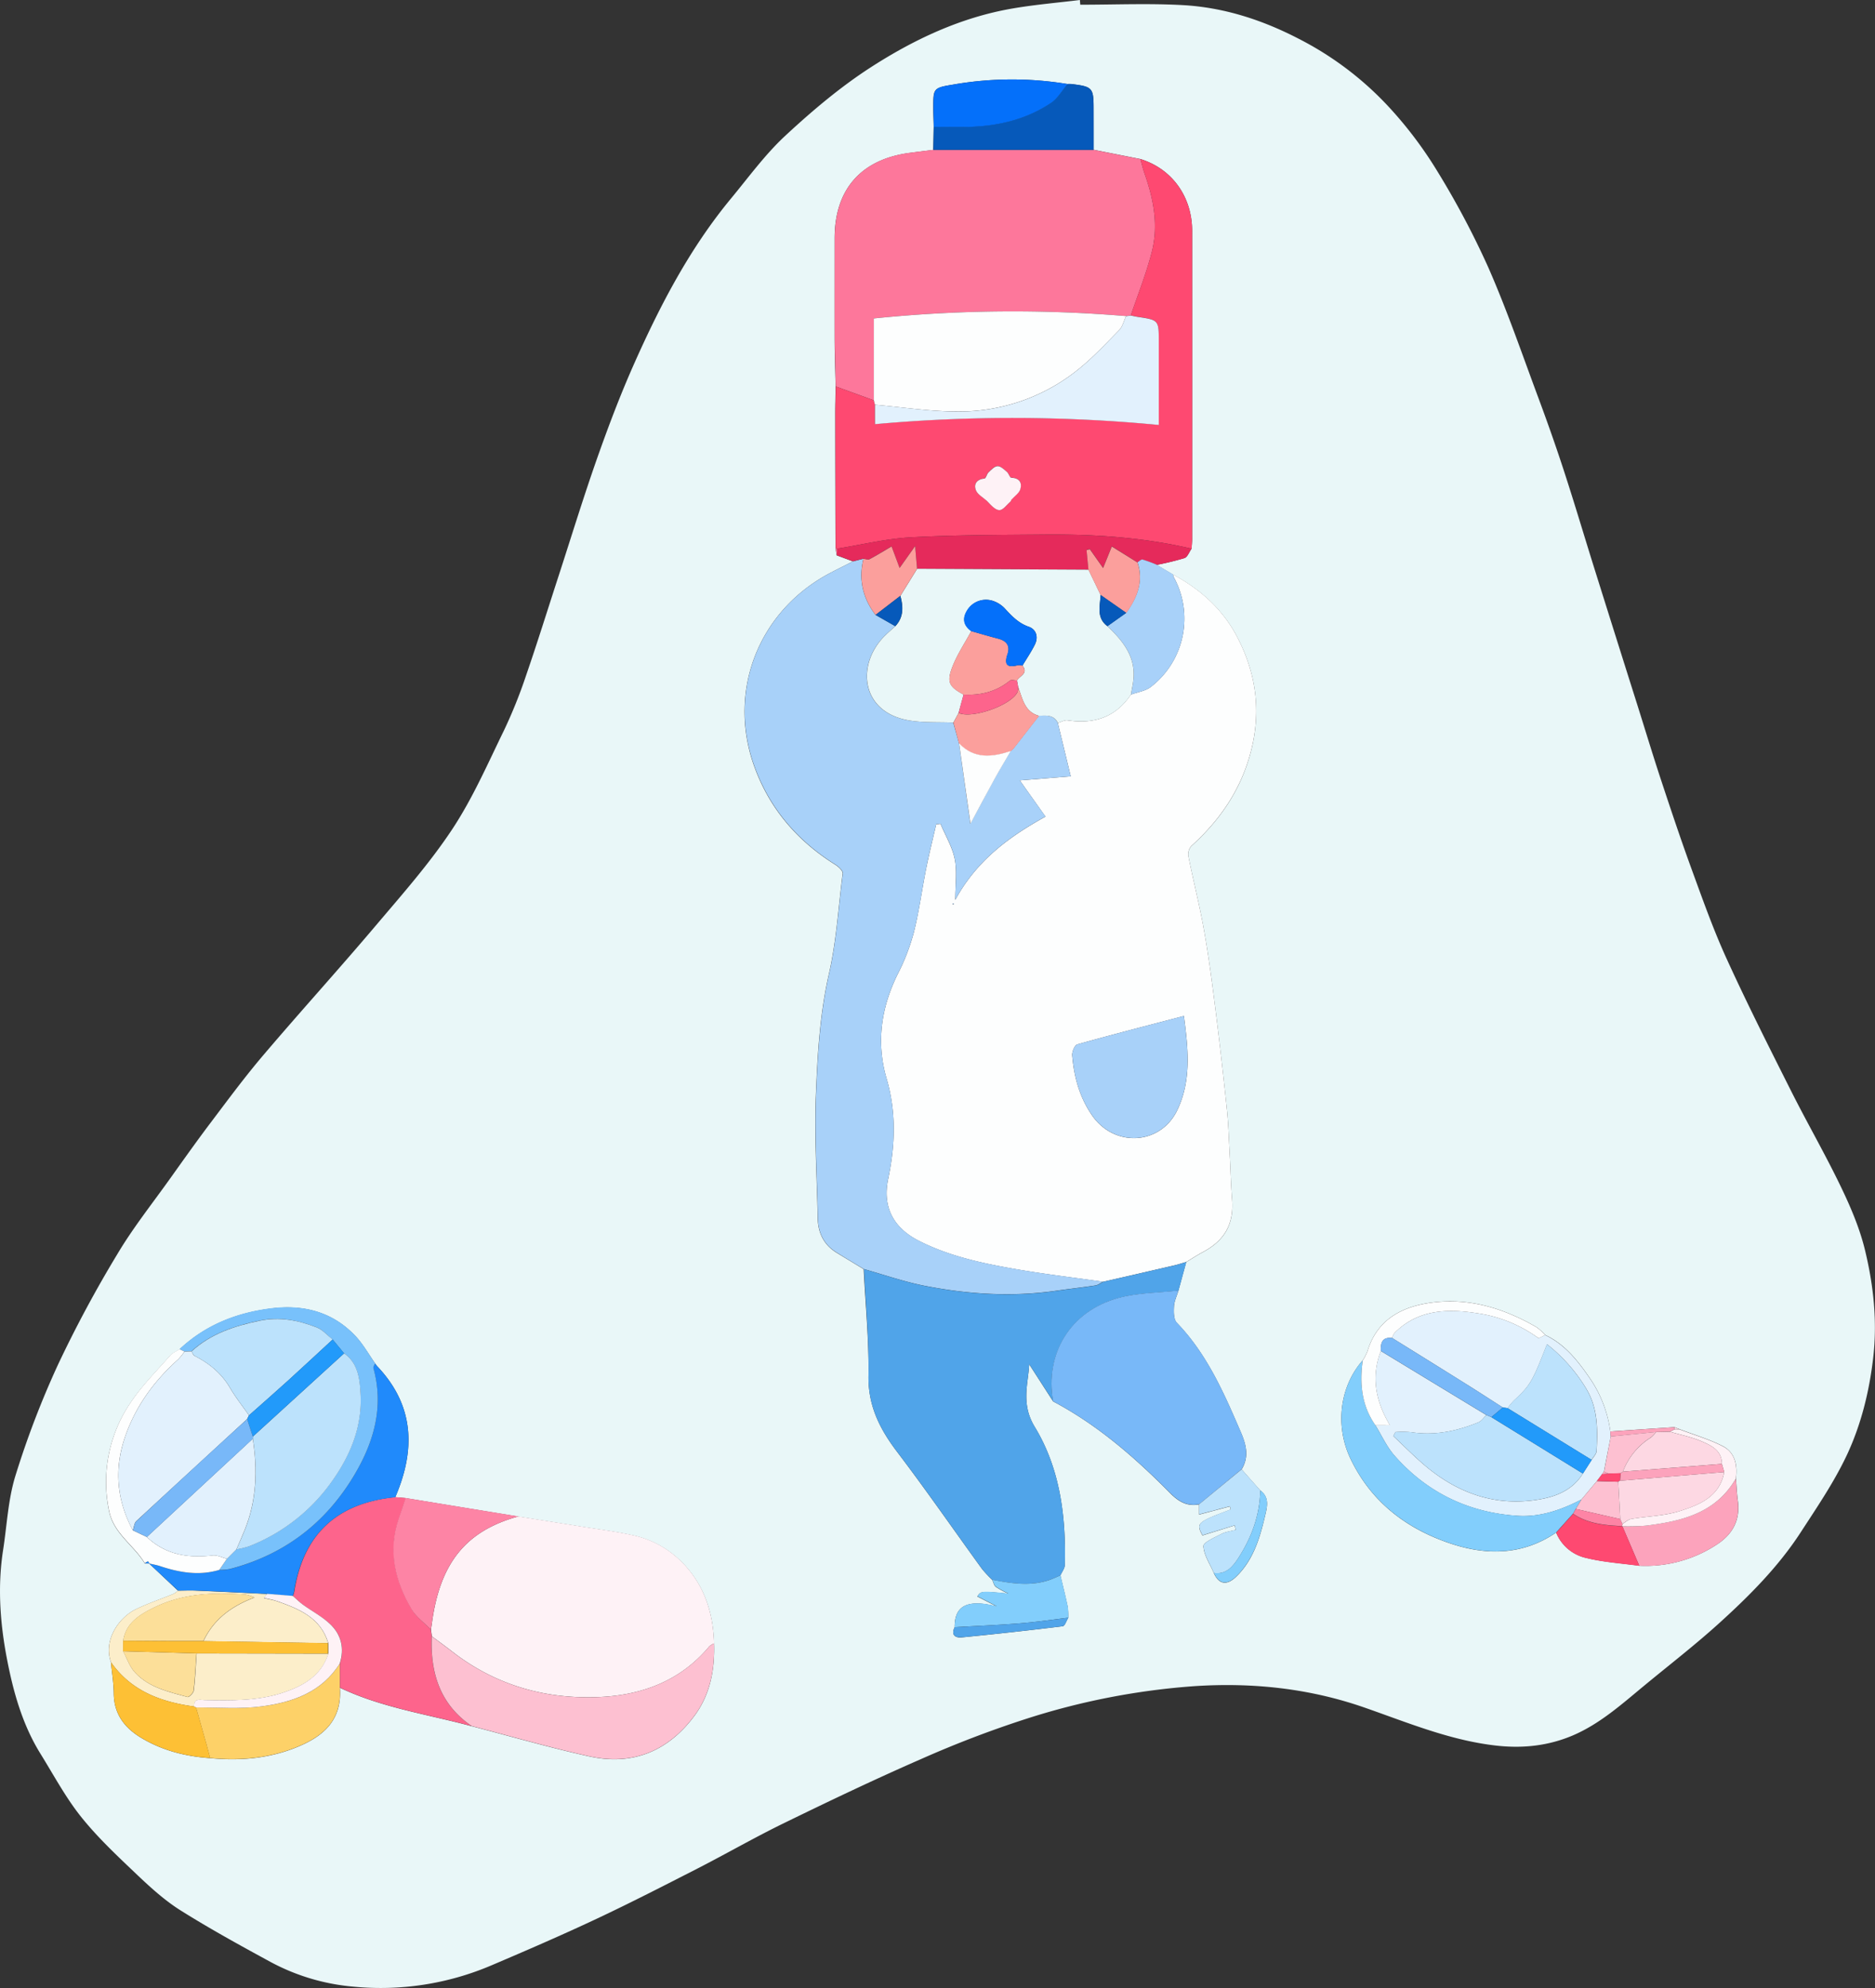 <svg xmlns="http://www.w3.org/2000/svg" viewBox="0 0 796.49 844.34"><rect x="0" y="0" width="796.49" height="844.34" fill="#333333" stroke="none"/><title>Asset 12</title><g id="Layer_2" data-name="Layer 2"><g id="Layer_1-2" data-name="Layer 1"><path d="M458.89,2c14.46,0,28.95-.62,43.36.16,17.52.95,33.94,6.25,49.6,14.39a137.07,137.07,0,0,1,38.24,29A171.28,171.28,0,0,1,610.31,72.3a359.19,359.19,0,0,1,22,41.47c7.89,18,14.3,36.7,21.17,55.16,3.87,10.4,7.57,20.88,11,31.44,4.46,13.68,8.54,27.48,12.85,41.22q9.06,28.89,18.2,57.77c3.33,10.56,6.53,21.17,10,31.68,4.2,12.69,8.42,25.38,13,37.93,4.66,12.75,9.2,25.61,14.82,37.95,8.55,18.76,17.84,37.19,27.1,55.61,7,14,14.9,27.62,21.68,41.75,4.16,8.65,8,17.72,10.2,27,3.6,15,5.2,30.21,3.34,45.82-1.69,14.17-5.1,27.86-11,40.56-5.43,11.61-12.77,22.37-19.79,33.17-9.47,14.56-21.69,26.82-34.47,38.41-10.3,9.34-21.34,17.86-32.07,26.73-9.46,7.81-18.66,16.08-30.1,21-10.38,4.44-21.19,5.64-32.55,4.38-19.68-2.2-37.69-9.77-56.09-16.18-23.38-8.14-47.53-10.69-72.08-9.09a302.82,302.82,0,0,0-71.93,14,455,455,0,0,0-44.38,17c-19.56,8.54-38.85,17.75-58,27.09-12.46,6.06-24.5,13-36.84,19.33-14.28,7.3-28.55,14.63-43.06,21.45-14.66,6.89-29.53,13.32-44.44,19.67a119.85,119.85,0,0,1-58.93,9.07A90.46,90.46,0,0,1,115,833.26c-12.88-7-25.79-14.09-38.22-21.89-6.68-4.19-12.69-9.63-18.44-15.09-8.27-7.87-16.7-15.72-23.81-24.59-6.64-8.28-11.71-17.83-17.34-26.9C9.49,732.37,5.61,718.4,2.92,704.34c-2.9-15.12-4-30.59-1.61-46,1.65-10.6,2.12-21.58,5.28-31.72a383,383,0,0,1,18.07-47.12A515.54,515.54,0,0,1,50,532.36c6.57-11,14.65-21.17,22.13-31.66,5.76-8.06,11.48-16.15,17.46-24.05,7.27-9.63,14.45-19.36,22.27-28.54C127.61,429.58,144,411.56,159.7,393c11.23-13.26,22.84-26.38,32.39-40.81,8.69-13.12,15.07-27.81,22-42a208,208,0,0,0,9.36-23.26c4.85-14.07,9.26-28.28,13.87-42.43,5.42-16.67,10.55-33.45,16.38-50,4.84-13.71,10-27.34,15.94-40.62,11-24.67,23.5-48.55,40.84-69.52C318,75.28,325,65.62,333.56,57.67c11.26-10.45,23.17-20.54,36-28.86,18.53-12,38.56-21.45,60.65-25.22,9.44-1.62,19-2.42,28.52-3.59ZM711.26,606.09l-27.2,1.83A52.1,52.1,0,0,0,675.83,586c-5.18-7.6-10.75-15-19.43-19.06a23.06,23.06,0,0,0-3.61-3.27c-13.76-8-28.56-12.61-44.47-10.52-12.62,1.66-23.35,7.09-27.44,20.72a22.74,22.74,0,0,1-2,3.85c-9.82,11.13-11.88,27.84-5.15,41.88,8.71,18.16,23.47,29.47,42.06,35.79,15.56,5.29,31,5.2,45.26-4.54a17.92,17.92,0,0,0,12.89,10.8c7.32,1.79,15,2.25,22.45,3.29a54.9,54.9,0,0,0,33-9.06c6.67-4.35,9.95-10.44,8.83-18.6-.42-3.1-.55-6.25-.81-9.37.71-5.63-.31-11-5.53-13.74-5.85-3-12.31-4.88-18.49-7.24Zm-305.73,85c-1.63,3.29.29,4.55,3,4.29q21.48-2.1,42.9-4.73c.91-.11,1.57-2.34,2.34-3.59a29.63,29.63,0,0,0-.23-4.72c-.93-4.44-2.05-8.85-3.09-13.27.65-1.49,1.84-3,1.88-4.47.51-20.6-2-40.93-12.83-58.69-6-9.89-2.6-18.7-2.32-26.54l10.17,15.79c18.91,10,34.84,23.89,49.76,39,3.57,3.61,7.18,5.69,12.25,4.75v4.33l13.08-3.47.35,1.32c-14.39,5.41-14.78,5.78-12,11l13.65-4.25.51,1.88c-2,.55-4.23.78-6.06,1.72-2.85,1.49-7.76,3.58-7.68,5.2.2,3.88,2.8,7.63,4.43,11.44,2.11,4.76,5.44,5.45,9.52,1.49,7.35-7.14,10.07-16.57,12.32-26.19.91-3.86,1.67-7.56-2.11-10.4q-4-4.47-7.93-8.95c3.18-5.27,2-10.29-.28-15.62-7.18-16.68-14.37-33.28-27.28-46.66-1.36-1.41-1.32-4.59-1.19-6.91s1.21-4.45,1.87-6.68l3.33-12.16c2.41-1.45,4.77-3,7.24-4.31,9.28-5,13.07-12,12.24-22.32-.51-6.43-.65-12.89-1-19.34-.35-6.28-.54-12.58-1.19-18.83q-2.2-21.18-4.84-42.31c-1.42-11.29-2.88-22.59-4.88-33.79-1.87-10.55-4.54-21-6.65-31.48a5.29,5.29,0,0,1,1.26-4.28c11.47-10.37,20.08-22.46,24.56-37.49,5.35-17.93,3.47-35-5.11-51.38-6.14-11.73-15.61-20.21-27.19-26.42l-7-4.15A117,117,0,0,0,503.17,237c1.3-.45,2-2.58,3-4,.08-1.32.23-2.65.24-4q0-65.46,0-130.92c0-14.63-8.62-26.46-22-30.55l-19.85-3.93q0-8.68,0-17.38c0-9-.45-9.43-9.6-10.53a14.62,14.62,0,0,0-1.48,0,144.85,144.85,0,0,0-48.45.2c-8.62,1.42-8.61,1.6-8.6,10,0,2.65.13,5.3.19,8q-.09,4.89-.19,9.78c-3.29.42-6.59.82-9.89,1.25-20.75,2.7-32,15.51-32,36.32,0,14,0,28,0,42,0,7,.28,13.95.43,20.93-.06,4-.18,7.95-.17,11.92q0,28.4.13,56.77l.5,3,6.91,2.57c-3.12,1.58-6.26,3.12-9.36,4.74-30.51,15.84-44.17,50-32.62,82.19,6.45,18,18.29,31.76,34.47,41.88,1.35.85,3.28,2.64,3.13,3.76-1.84,14.25-2.62,28.53-5.87,42.74-3.77,16.51-4.81,33.79-5.5,50.8-.71,17.58.41,35.25.78,52.88.13,6.23,2.6,11.26,8,14.59,3.83,2.34,7.68,4.64,11.51,7,.76,15.12,2.26,30.25,2.05,45.35-.18,12.74,4.82,22.56,12.2,32.27,12.36,16.27,24,33.1,36,49.65a50.22,50.22,0,0,0,4.35,4.66c.5,1,.73,2.38,1.53,3a39.63,39.63,0,0,0,5.3,2.86c-11.63-1.12-11.63-1.12-13.16,1.22l8.25,4.23C411.22,679.1,405.45,681.7,405.53,691.06ZM63.43,664l-.09,0,12.27,11.56a9.94,9.94,0,0,1-1.92,1.37c-5.3,2.17-10.77,4-15.91,6.47-7,3.37-14.05,12.85-10.65,22.54.42,4.44,1.16,8.88,1.2,13.33.1,8.76,4.66,14.58,11.73,18.82,9,5.39,18.86,7.85,29.23,8.58,11.89,1.16,23.6.29,34.86-3.9,12-4.47,21.31-11.27,20.23-26,17.79,8.48,37.25,11.27,56,16.33,16.65,4.33,33.19,9.14,50,12.84,18.35,4.05,33.45-2.24,44.6-17.22,6.7-9,8.7-19.6,8.35-30.68-.37-13.51-4.44-25.66-14.27-35.17a41.55,41.55,0,0,0-19.78-10.74c-7.4-1.67-15-2.59-22.46-3.81-8.88-1.44-17.76-2.83-26.64-4.25l-47.88-7.84-4.4-.37c8.67-20.09,8.2-38.93-7.67-55.64-.33-.36-.59-.79-.89-1.19-2.67-3.79-5-7.93-8.07-11.3-9.8-10.59-22.31-13.8-36.26-12-14.64,1.85-27.84,7.08-38.75,17.35-1.35.87-3,1.49-4,2.65-5.73,6.56-12,12.79-16.8,20a59.74,59.74,0,0,0-9.13,46c1.87,9.55,10.53,14.56,15.17,22.27Z" style="fill:#e9f7f8"/><path d="M498.33,244c11.58,6.21,21.05,14.69,27.19,26.42,8.58,16.39,10.46,33.45,5.11,51.38-4.48,15-13.09,27.12-24.56,37.49a5.29,5.29,0,0,0-1.26,4.28c2.11,10.52,4.78,20.93,6.65,31.48,2,11.2,3.46,22.5,4.88,33.79q2.65,21.12,4.84,42.31c.65,6.25.84,12.55,1.19,18.83.36,6.45.5,12.91,1,19.34.83,10.32-3,17.36-12.24,22.32-2.47,1.32-4.83,2.86-7.24,4.31-1.72.49-3.42,1.07-5.16,1.47q-15.06,3.5-30.14,6.94c-12.62-1.8-25.29-3.29-37.84-5.49-13.91-2.44-27.74-5.44-40.47-11.93-10.84-5.52-15.49-14.42-13-26.24,3-14.34,3.51-28.35-.68-42.68-4.46-15.26-2.32-30.18,4.82-44.49a88.7,88.7,0,0,0,6.78-17.62c2.25-9,3.45-18.23,5.28-27.33,1.25-6.2,2.8-12.34,4.21-18.51l1.82-.21c2.1,5,5,9.77,6.05,14.95s.23,10.85.23,17.37c9-16.61,22.78-26.8,38.32-35.37L433.2,331.43l21.63-1.74c-1.92-8-3.71-15.32-5.49-22.68,1.39-.39,2.85-1.29,4.16-1.1,11.17,1.69,20.37-1.24,26.87-10.92,2.89-1.08,6.29-1.52,8.59-3.34a36.63,36.63,0,0,0,9.54-46.71A3,3,0,0,1,498.33,244Zm4.57,187.49c-15.55,4.08-30.45,7.89-45.25,12.05-1.12.31-2.31,3.12-2.18,4.66.76,9.21,3.19,18,8.56,25.67,9.52,13.56,28.93,12.35,36-2.26C506.11,459,504.82,445.81,502.9,431.46Zm-98.15-47.83-.13.38.5.05a1,1,0,0,0-.08-.39C405,383.62,404.85,383.64,404.75,383.63Z" style="fill:#fdfefe"/><path d="M449.34,307c1.78,7.36,3.57,14.72,5.49,22.68l-21.63,1.74,10.92,15.35c-15.54,8.57-29.3,18.76-38.32,35.37,0-6.52.81-12.13-.23-17.37s-3.95-10-6.05-14.95l-1.82.21c-1.41,6.17-3,12.31-4.21,18.51-1.83,9.1-3,18.35-5.28,27.33a88.7,88.7,0,0,1-6.78,17.62c-7.14,14.31-9.28,29.23-4.82,44.49,4.19,14.33,3.7,28.34.68,42.68-2.49,11.82,2.16,20.72,13,26.24,12.73,6.49,26.56,9.49,40.47,11.93,12.55,2.2,25.22,3.69,37.84,5.48-1.09.55-2.13,1.42-3.28,1.6-5.56.85-11.16,1.46-16.73,2.26-18.73,2.68-37.36,1.51-55.8-2.11-8.74-1.71-17.23-4.7-25.84-7.11-3.83-2.32-7.68-4.62-11.51-7-5.43-3.33-7.9-8.36-8-14.59-.37-17.63-1.49-35.3-.78-52.88.69-17,1.73-34.29,5.5-50.8,3.25-14.21,4-28.49,5.87-42.74.15-1.12-1.78-2.91-3.13-3.76-16.18-10.12-28-23.89-34.47-41.88C308.85,293.13,322.51,259,353,243.16c3.1-1.62,6.24-3.16,9.36-4.74l4.41-1.14c-2.12,8.78-.3,16.71,5.13,23.86l8.4,4.79c-1.7,1.57-3.5,3.05-5.09,4.72-11.57,12.25-9.33,31.88,10.89,35.31,6.16,1,12.55.66,18.84.93.82,2.92,1.64,5.85,2.45,8.77l4.81,34.18c3.55-6.59,6.83-12.81,10.23-19,2.22-4,4.61-8,6.93-11.94l0,0,1.13-1,10.91-14C444.47,303.84,447.62,303.53,449.34,307Z" style="fill:#a8d1f9"/><path d="M464.58,63.63l19.85,3.93c.59,2.06,1.08,4.15,1.79,6.17,3.81,10.8,5.94,21.91,3.09,33.15-2.33,9.2-5.92,18.08-8.95,27.1l-2,.25a580.39,580.39,0,0,0-107.19,1V170L355,164.12c-.15-7-.39-14-.43-20.93-.06-14,0-28,0-42,0-20.81,11.26-33.62,32-36.32,3.3-.43,6.6-.83,9.89-1.24Z" style="fill:#fd779b"/><path d="M355,164.12l16.18,5.9c.17.63.33,1.26.5,1.89v8.19a651.62,651.62,0,0,1,120.55.34V145.2c0-9.32,0-9.32-8.94-10.65-1-.15-2-.38-2.94-.57,3-9,6.62-17.9,8.95-27.1,2.85-11.24.72-22.35-3.09-33.15-.71-2-1.2-4.11-1.79-6.17,13.36,4.09,22,15.92,22,30.55q.06,65.46,0,130.92c0,1.33-.16,2.66-.24,4-20.76-4.87-41.86-6.21-63.08-6-18.76.17-37.54.15-56.26,1.18-10.48.58-20.84,3.14-31.26,4.8a4.21,4.21,0,0,0-.61-.16q-.06-28.38-.13-56.77C354.83,172.07,355,168.1,355,164.12Zm74.33,48.8c.09-.25.19-.5.28-.76,1.32-1.48,3.32-2.77,3.81-4.48.81-2.78-.49-4.76-3.9-4.85-.61,0-1-1.79-1.79-2.45-1.21-1-2.67-2.5-4-2.46s-2.71,1.58-3.87,2.68c-.73.69-1,2.47-1.63,2.55-3.24.38-4.77,2.32-3.71,5,.71,1.83,3.05,3,4.66,4.51,1.7,1.75,3.51,3.91,5.34,3.93C426.13,216.66,427.74,214.26,429.34,212.92Z" style="fill:#fe4971"/><path d="M367,539c8.61,2.41,17.1,5.4,25.84,7.11,18.44,3.62,37.07,4.79,55.8,2.11,5.57-.8,11.17-1.41,16.73-2.26,1.15-.18,2.19-1,3.28-1.6q15.07-3.45,30.14-6.93c1.74-.4,3.44-1,5.16-1.47l-3.33,12.16c-8.49,1-17.26.9-25.41,3.12-20.66,5.62-31.41,23.85-27.79,43.93L437.2,579.34c-.28,7.84-3.7,16.65,2.32,26.54,10.82,17.76,13.34,38.09,12.83,58.69,0,1.51-1.23,3-1.88,4.47-1.66.69-3.27,1.5-5,2.06-8,2.64-16,1.36-24-.21a50.22,50.22,0,0,1-4.35-4.66c-12-16.55-23.61-33.38-36-49.65-7.38-9.71-12.38-19.53-12.2-32.27C369.21,569.21,367.71,554.08,367,539Z" style="fill:#50a4e9"/><path d="M220.2,644c8.88,1.42,17.76,2.81,26.64,4.25,7.49,1.22,15.06,2.14,22.46,3.81a41.55,41.55,0,0,1,19.78,10.74c9.83,9.51,13.9,21.66,14.27,35.17a7,7,0,0,0-2,1.18c-12.48,15-29.27,21-47.93,21.6-22.53.75-43.28-5.33-61.33-19.37-2.84-2.21-5.76-4.31-8.64-6.47-.13-1-.27-1.92-.4-2.88.13-.82.28-1.63.39-2.45C186.82,663.84,197.87,650.14,220.2,644Z" style="fill:#fef2f6"/><path d="M447.37,595.13c-3.62-20.08,7.13-38.31,27.79-43.93,8.15-2.22,16.92-2.15,25.41-3.12-.66,2.23-1.74,4.43-1.87,6.68s-.17,5.5,1.19,6.91c12.91,13.38,20.1,30,27.28,46.66,2.28,5.33,3.46,10.35.27,15.63l-18.06,14.88c-5.07.94-8.68-1.14-12.25-4.75C482.21,619,466.28,605.15,447.37,595.13Z" style="fill:#78b8f8"/><path d="M656.4,567c8.68,4.09,14.25,11.46,19.43,19.06a52.1,52.1,0,0,1,8.23,21.89l.18,2.13q-1.46,7.44-2.9,14.88l-.83,1.17c-.72,1-1.44,1.92-2.17,2.87l-6.55,7.83c-8.52,4.41-17.55,7.56-27.14,6.93-20.8-1.36-38.47-9.85-52.29-25.58-3.3-3.76-5.43-8.55-8.1-12.87h6.18c-6-10.06-8.15-20.48-3.87-31.56l44.83,27.21c-1.13,1.07-2.08,2.58-3.43,3.13-9.16,3.71-18.59,5.71-28.57,4.14a43,43,0,0,0-6.62-.05l-.92,1.69c4.51,4.23,8.85,8.66,13.57,12.64,14,11.78,30.05,17.42,48.38,14.3,7.37-1.25,14.32-4.06,18.58-11l3.73-5.8c.73-1.24,2-2.45,2.1-3.73.46-9.15.64-18.23-4.42-26.58a69.82,69.82,0,0,0-16.64-18.81c-6.21,16-7.17,17.52-14,23.86a32.25,32.25,0,0,0-2.75,3.28l-2-.27c-5.42-3.46-10.83-7-16.29-10.39q-15.36-9.61-30.77-19.15a7.44,7.44,0,0,1,1-2.12c10-10,22.46-10.42,35.1-8.4a58.22,58.22,0,0,1,25.85,10.44C653.79,568.48,655.34,567.39,656.4,567Z" style="fill:#e2f1fd"/><path d="M183,692.05c.13,1,.27,1.92.4,2.88-.67,15.53,3.46,28.92,17,38.12-18.79-5.06-38.25-7.85-56-16.33q0-5.12,0-10.22c2-6.43.65-12.26-4.13-16.76-3.41-3.21-7.72-5.47-11.56-8.25-1.52-1.1-2.84-2.46-4.25-3.7a14.82,14.82,0,0,0,.56-1.91q5.7-36.43,43-40.07l4.4.37c-1,2.91-1.95,5.82-2.94,8.73-4.67,13.73-1.63,26.49,5.42,38.46C176.77,686.72,180.24,689.18,183,692.05Z" style="fill:#fd648c"/><path d="M200.42,733.05c-13.53-9.2-17.66-22.59-17-38.12,2.88,2.16,5.8,4.26,8.64,6.47,18.05,14,38.8,20.12,61.33,19.37,18.66-.62,35.45-6.62,47.93-21.6a7,7,0,0,1,2-1.18c.35,11.08-1.65,21.69-8.35,30.68-11.15,15-26.25,21.27-44.6,17.22C233.61,742.19,217.07,737.38,200.42,733.05Z" style="fill:#fdc0d1"/><path d="M47.13,705.91c-3.4-9.69,3.67-19.17,10.65-22.54,5.14-2.49,10.61-4.3,15.91-6.47a9.94,9.94,0,0,0,1.92-1.37c2.6,0,5.22-.15,7.82,0,10,.43,20,.93,30.05,1.41l-1.38,1.74c2,.48,3.91.77,5.7,1.39,9.36,3.29,18.41,7,21.62,17.78l-53-.86c4.33-9.22,11.84-14.84,21.71-18.54a18.29,18.29,0,0,0-3.69-1.23c-13.32-1-26.55-.57-38.8,5.41-6,2.94-12.14,6.43-13.29,14.22l0,4.44c1.59,3,2.67,6.38,4.86,8.81,5.91,6.58,14.38,8.36,22.46,10.6.63.17,2.54-1.7,2.66-2.76.62-5.22.84-10.49,1.2-15.74l56,.1c-3.11,9.51-10.72,13.74-19.48,16.62-10.75,3.54-21.86,3.28-33,3.1-1.95,0-4.69-1-4.54,2.72C68.35,722.81,55.71,718.17,47.13,705.91Z" style="fill:#fceeca"/><path d="M584.26,605.28c2.67,4.32,4.8,9.11,8.1,12.87,13.82,15.73,31.49,24.22,52.29,25.58,9.59.63,18.62-2.52,27.13-6.92-.8,1.34-1.6,2.69-2.41,4l-1.14,2-7.18,8c-14.26,9.75-29.7,9.84-45.26,4.55-18.59-6.32-33.35-17.63-42.06-35.79-6.73-14-4.67-30.75,5.15-41.88C577.53,587.55,578.36,596.91,584.26,605.28Z" style="fill:#82cefc"/><path d="M355.58,233c10.42-1.66,20.78-4.22,31.26-4.8,18.72-1,37.5-1,56.26-1.18,21.22-.19,42.32,1.15,63.08,6-1,1.37-1.71,3.5-3,4a117,117,0,0,1-11.82,2.86,59,59,0,0,0-6-2.19c-.57-.15-1.42.75-2.15,1.17L472.3,232c-1.21,3-2.24,5.53-3.71,9.15l-5.64-8-1.39.37c.27,2.79.53,5.59.8,8.38l-72.79-.39c-.24-2.77-.48-5.53-.83-9.64l-6.59,9.29-3.41-9.14c-3.18,1.87-6.26,3.78-9.45,5.48-.61.33-1.65-.16-2.49-.27l-4.42,1.14-6.91-2.57C355.51,234.89,355.55,233.93,355.58,233Z" style="fill:#e52a5b"/><path d="M113.48,676.9c-10-.48-20-1-30-1.41-2.6-.11-5.22,0-7.82,0L63.34,664c1.53.37,3.11.63,4.61,1.12,8.26,2.74,16.6,4.2,25.21,1.62a24.54,24.54,0,0,0,4.39-.36c23.15-6.06,40.88-19.56,53-40,8.27-13.92,12.58-28.89,8.07-45.27-.16-.58.46-1.38.72-2.07.3.4.56.83.89,1.19,15.87,16.71,16.34,35.55,7.67,55.64q-37.21,3.59-43,40.07a14.82,14.82,0,0,1-.56,1.91Z" style="fill:#208afb"/><path d="M159.36,579c-.26.69-.88,1.49-.72,2.07,4.51,16.38.2,31.35-8.07,45.27-12.14,20.47-29.87,34-53,40a24.54,24.54,0,0,1-4.39.36L96.4,662l4-4a38.6,38.6,0,0,0,5.27-1.29,77.64,77.64,0,0,0,36-28.62c7.57-10.91,12.23-22.88,11.46-36.24-.35-6.19-1-12.93-7-17.13l-4.86-5.89c-2.26-1.76-4.26-4.15-6.82-5.14-7.75-3-15.75-4.58-24.2-2.82-10.64,2.22-20.71,5.5-28.92,13l-3,.1-2.08-1c10.91-10.27,24.11-15.5,38.75-17.35,13.95-1.77,26.46,1.44,36.26,12C154.41,571.05,156.69,575.19,159.36,579Z" style="fill:#78c1fb"/><path d="M183,692.05c-2.79-2.87-6.26-5.33-8.23-8.68-7.05-12-10.09-24.73-5.42-38.46,1-2.91,2-5.82,2.94-8.73L220.2,644c-22.33,6.12-33.38,19.82-36.78,45.58C183.31,690.42,183.16,691.23,183,692.05Z" style="fill:#fd84a5"/><path d="M144.34,706.49q0,5.12,0,10.23c1.08,14.75-8.2,21.55-20.23,26-11.26,4.19-23,5.06-34.86,3.9-.5-1.87-1-3.74-1.49-5.59-1.48-5.3-3-10.59-4.49-15.88,9.25-.08,18.61.73,27.72-.45C124.23,723,136.64,718.76,144.34,706.49Z" style="fill:#fdd168"/><path d="M483.2,238.8c.73-.42,1.58-1.32,2.15-1.17a59,59,0,0,1,6,2.19l7,4.15a3,3,0,0,0,.17,1A36.63,36.63,0,0,1,489,291.65c-2.3,1.82-5.7,2.26-8.59,3.34.34-1.95.77-3.89,1-5.85,1.28-10.06-4.31-16.9-11-23.21l8-5.67C483,253.77,485.92,246.91,483.2,238.8Z" style="fill:#a8d1f9"/><path d="M464.58,63.63l-68.12,0q.1-4.91.19-9.79c5,0,10,.18,15,0,12.48-.35,24.35-3.21,34.82-10.2,2.86-1.91,4.72-5.31,7-8a14.62,14.62,0,0,1,1.48,0c9.15,1.1,9.6,1.58,9.6,10.53Q464.59,54.94,464.58,63.63Z" style="fill:#0659ba"/><path d="M453.51,35.69c-2.32,2.72-4.18,6.12-7,8-10.47,7-22.34,9.85-34.82,10.2-5,.14-10,0-15,0-.06-2.65-.18-5.3-.19-8,0-8.44,0-8.62,8.6-10A144.85,144.85,0,0,1,453.51,35.69Z" style="fill:#0470fa"/><path d="M737.38,627.94c.26,3.12.39,6.27.81,9.37,1.12,8.16-2.16,14.25-8.83,18.6a54.9,54.9,0,0,1-33,9.06q-3.58-8.38-7.18-16.78a96.34,96.34,0,0,0,9.92-.26C714.34,646,728.85,642.67,737.38,627.94Z" style="fill:#fca3bc"/><path d="M83.31,725.17c1.5,5.29,3,10.58,4.49,15.88.52,1.85,1,3.72,1.49,5.59-10.37-.73-20.25-3.19-29.23-8.58C53,733.82,48.43,728,48.33,719.24c0-4.45-.78-8.89-1.2-13.33,8.58,12.26,21.22,16.9,35.32,18.79C82.74,724.85,83,725,83.31,725.17Z" style="fill:#fdc035"/><path d="M96.4,662l-3.24,4.72c-8.61,2.58-17,1.12-25.21-1.62-1.5-.49-3.08-.75-4.61-1.12l.09,0a6.56,6.56,0,0,0-.59-.88,8.92,8.92,0,0,0-1.32.8c-4.64-7.71-13.3-12.72-15.17-22.27a59.74,59.74,0,0,1,9.13-46c4.8-7.21,11.07-13.44,16.8-20,1-1.16,2.65-1.78,4-2.65l2.08,1a24,24,0,0,1-2.61,3.27c-10.15,9.08-18,19.74-22.52,32.66-4.84,13.8-3.71,27.14,3.21,40l5.91,2.81c7.95,7.56,17.52,9.08,28,7.84C92.28,660.35,94.38,661.48,96.4,662Z" style="fill:#fdfefe"/><path d="M509.38,638.84,527.44,624l7.94,8.94c-.2,10.55-3.73,20.08-9.36,28.79-2.29,3.54-5.18,7.08-10.37,6.31-1.63-3.81-4.23-7.56-4.43-11.44-.08-1.62,4.83-3.71,7.68-5.2,1.83-.94,4-1.17,6.06-1.72l-.51-1.88L510.8,652c-2.77-5.21-2.38-5.58,12-11l-.35-1.32-13.08,3.47Z" style="fill:#bce2fc"/><path d="M421.52,670.89c8,1.57,16,2.85,24,.21,1.7-.56,3.31-1.37,5-2.06,1,4.42,2.16,8.83,3.09,13.27a30.85,30.85,0,0,1,.24,4.72c-6.77.81-13.52,1.82-20.31,2.36-9.3.75-18.64,1.13-28,1.67-.08-9.36,5.69-12,17.91-8.89l-8.25-4.23c1.53-2.34,1.53-2.34,13.16-1.22a39.63,39.63,0,0,1-5.3-2.86C422.25,673.27,422,671.9,421.52,670.89Z" style="fill:#82cefc"/><path d="M584.26,605.28c-5.9-8.37-6.73-17.73-5.38-27.53a22.74,22.74,0,0,0,2-3.85c4.09-13.63,14.82-19.06,27.44-20.72,15.91-2.09,30.71,2.52,44.47,10.52A23.06,23.06,0,0,1,656.4,567c-1.06.42-2.61,1.51-3.08,1.15a58.22,58.22,0,0,0-25.85-10.44c-12.64-2-25.15-1.63-35.1,8.4a7.44,7.44,0,0,0-1,2.12c-4.28-.49-4.94,2.17-4.78,5.52-4.28,11.08-2.15,21.5,3.87,31.56Z" style="fill:#fdfefe"/><path d="M689.21,648.2,696.39,665c-7.49-1-15.13-1.5-22.45-3.29a17.92,17.92,0,0,1-12.89-10.8l7.18-8c6.28,4.28,13.49,4.91,20.77,5.28Z" style="fill:#fe4971"/><path d="M737.38,627.94c-8.53,14.73-23,18.09-38.25,20a96.34,96.34,0,0,1-9.92.26l-.21,0a2.21,2.21,0,0,0,.2-1c1.26-.73,2.44-1.9,3.78-2.13,6.8-1.16,13.9-1.25,20.4-3.29,8.46-2.67,17.13-6.07,19.06-16.65l-1-3.44c0-5.74-4.51-7.79-8.62-9.58s-8.93-2.76-13.42-4.09l2-1h2c6.19,2.36,12.65,4.21,18.5,7.24C737.07,616.91,738.09,622.31,737.38,627.94Z" style="fill:#fef2f6"/><path d="M405.53,691.06c9.32-.54,18.66-.92,28-1.67,6.79-.54,13.54-1.55,20.31-2.36-.78,1.25-1.44,3.48-2.35,3.59q-21.42,2.64-42.9,4.73C405.82,695.61,403.9,694.35,405.53,691.06Z" style="fill:#50a4e9"/><path d="M515.65,668c5.19.77,8.08-2.77,10.37-6.31,5.63-8.71,9.16-18.24,9.36-28.79,3.78,2.84,3,6.54,2.11,10.4-2.25,9.62-5,19.05-12.32,26.19C521.09,673.45,517.76,672.76,515.65,668Z" style="fill:#82cefc"/><path d="M711.39,607l-2,1-5.94.16-19.23,1.9-.18-2.13,27.21-1.83C711.32,606.38,711.36,606.67,711.39,607Z" style="fill:#fca3bc"/><path d="M355.58,233c0,1-.07,1.92-.11,2.88-.17-1-.33-2-.5-3A4.21,4.21,0,0,1,355.58,233Z" style="fill:#fd779b"/><path d="M711.39,607c0-.3-.07-.59-.12-.88l2.09.87Z" style="fill:#fdd8e3"/><path d="M61.52,663.91a8.92,8.92,0,0,1,1.32-.8,6.56,6.56,0,0,1,.59.88Z" style="fill:#208afb"/><path d="M470.41,265.93c6.67,6.31,12.26,13.15,11,23.21-.25,2-.68,3.9-1,5.85-6.5,9.68-15.7,12.61-26.87,10.92-1.31-.19-2.77.71-4.16,1.1-1.72-3.48-4.87-3.17-8-3-6.22-1.69-7-7.32-8.87-12.19L432,289c1.09-2,5-2.93,2.35-6.32,1.79-3,3.77-5.88,5.3-9s.56-6.41-2.62-7.51c-4.51-1.57-7.37-4.72-10.4-8a12.34,12.34,0,0,0-4.59-2.9,9.35,9.35,0,0,0-11.24,4.08c-2.06,3.44-1.41,6.32,1.81,8.66-2.78,5.17-6.14,10.13-8.18,15.57-2.34,6.25-1.07,8.16,4.91,11.4-.71,2.6-1.42,5.19-2.12,7.79q-1.12,2.06-2.23,4.11c-6.29-.27-12.68.11-18.84-.93-20.22-3.43-22.46-23.06-10.89-35.31,1.59-1.67,3.39-3.15,5.09-4.72,3.58-3.82,3.39-8.26,2.13-12.87q3.57-5.75,7.12-11.5l72.79.39,5.16,10.72C467.32,257.34,465.61,262.35,470.41,265.93Z" style="fill:#e9f7f8"/><path d="M502.9,431.46c1.92,14.35,3.21,27.57-2.87,40.12-7.07,14.61-26.48,15.82-36,2.26-5.37-7.64-7.8-16.46-8.56-25.67-.13-1.54,1.06-4.35,2.18-4.66C472.45,439.35,487.35,435.54,502.9,431.46Z" style="fill:#a8d1f9"/><path d="M404.75,383.63c.1,0,.26,0,.29,0a1,1,0,0,1,.08.39l-.5-.05Z" style="fill:#a8d1f9"/><path d="M405,306.89q1.11-2.06,2.23-4.11c5.84,2.63,22.66-3.41,25.06-9a7.64,7.64,0,0,0,.26-1.94c1.84,4.87,2.65,10.5,8.87,12.19l-10.91,14-1.13,1,0,0c-7.87,2.6-15.5,3.55-22-3.27C406.6,312.74,405.78,309.81,405,306.89Z" style="fill:#fb9f9c"/><path d="M389.57,241.56q-3.56,5.74-7.12,11.5l-10.53,8.08c-5.43-7.15-7.25-15.08-5.13-23.86.85.11,1.89.6,2.5.27,3.19-1.7,6.27-3.61,9.45-5.48l3.41,9.14,6.59-9.29C389.09,236,389.33,238.79,389.57,241.56Z" style="fill:#fb9f9c"/><path d="M407.41,315.66c6.47,6.82,14.1,5.87,22,3.27-2.32,4-4.71,7.91-6.93,11.94-3.4,6.16-6.68,12.38-10.23,19Z" style="fill:#fdfefe"/><path d="M371.92,261.14l10.53-8.08c1.26,4.61,1.45,9.05-2.13,12.87Z" style="fill:#0659ba"/><path d="M429.34,319l1.13-1Z" style="fill:#fdfefe"/><path d="M371.69,171.91c-.17-.63-.33-1.26-.5-1.89V135.24a580.39,580.39,0,0,1,107.19-1c-1,2-1.51,4.52-3,6-6,6.08-11.87,12.44-18.6,17.63a80.45,80.45,0,0,1-50.13,16.88C395,174.76,383.34,172.93,371.69,171.91Z" style="fill:#fdfefe"/><path d="M371.69,171.91c11.65,1,23.3,2.85,34.95,2.87a80.45,80.45,0,0,0,50.13-16.88c6.73-5.19,12.59-11.55,18.6-17.63,1.5-1.52,2-4,3-6l2-.25c1,.19,1.95.42,2.94.57,8.94,1.33,8.94,1.33,8.94,10.65v35.24a651.62,651.62,0,0,0-120.55-.34Z" style="fill:#e2f1fd"/><path d="M429.34,212.92c-1.6,1.34-3.21,3.74-4.79,3.72-1.83,0-3.64-2.18-5.34-3.93-1.61-1.48-3.95-2.68-4.66-4.51-1.06-2.73.47-4.67,3.71-5,.62-.08.9-1.86,1.63-2.55,1.16-1.1,2.54-2.64,3.87-2.68s2.77,1.43,4,2.46c.77.66,1.18,2.44,1.79,2.45,3.41.09,4.71,2.07,3.9,4.85-.49,1.71-2.49,3-3.81,4.48C429.53,212.42,429.43,212.67,429.34,212.92Z" style="fill:#fef2f6"/><path d="M672.39,625.79c-4.26,6.93-11.21,9.74-18.58,11-18.33,3.12-34.37-2.52-48.38-14.3-4.72-4-9.06-8.41-13.57-12.64l.92-1.69a43,43,0,0,1,6.62.05c10,1.57,19.41-.43,28.57-4.14,1.35-.55,2.3-2.06,3.43-3.13l2.13.91Z" style="fill:#bce2fc"/><path d="M640.37,598a32.25,32.25,0,0,1,2.75-3.28c6.87-6.34,7.83-7.91,14-23.86a69.82,69.82,0,0,1,16.64,18.81c5.06,8.35,4.88,17.43,4.42,26.58-.07,1.28-1.37,2.49-2.1,3.73Z" style="fill:#bce2fc"/><path d="M633.53,601.84l-2.13-.91-44.83-27.21c-.16-3.35.5-6,4.78-5.52q15.39,9.57,30.77,19.15c5.46,3.42,10.87,6.93,16.29,10.39Z" style="fill:#78b8f8"/><path d="M633.53,601.84l4.88-4.1,2,.27,35.75,22-3.73,5.8Z" style="fill:#229afa"/><path d="M684.24,610.05l19.23-1.91a13.26,13.26,0,0,1-2.24,2.36A29.23,29.23,0,0,0,689.39,625l-.92.68-5.09.16-2-.86Z" style="fill:#fdc0d1"/><path d="M669.37,640.84c.81-1.34,1.61-2.69,2.41-4l6.56-7.84,9.09.28q.44,7.93.85,15.87Z" style="fill:#fdc0d1"/><path d="M687.43,629.26l-9.09-.29c.73-1,1.45-1.91,2.17-2.87l2.87-.31,5.09-.16-.3,3.16A1.77,1.77,0,0,0,687.43,629.26Z" style="fill:#fe4971"/><path d="M683.38,625.79l-2.87.31.83-1.17Z" style="fill:#fca3bc"/><path d="M83.31,725.17c-.28-.17-.57-.32-.86-.47C82.3,721,85,722,87,722c11.11.18,22.22.44,33-3.1,8.76-2.88,16.37-7.11,19.48-16.62,0-1.48,0-3,0-4.46C136.21,687,127.16,683.32,117.8,680c-1.79-.62-3.7-.91-5.7-1.39l1.38-1.74,10.92.89c1.41,1.24,2.73,2.6,4.25,3.7,3.84,2.78,8.15,5,11.56,8.25,4.78,4.5,6.17,10.33,4.13,16.76-7.7,12.26-20.11,16.51-33.31,18.22C101.92,725.9,92.56,725.09,83.31,725.17Z" style="fill:#fef2f6"/><path d="M52.31,696.81c1.15-7.79,7.26-11.28,13.29-14.22,12.25-6,25.48-6.43,38.8-5.41a18.29,18.29,0,0,1,3.69,1.23c-9.87,3.7-17.38,9.32-21.71,18.54-3.82,0-7.63,0-11.45,0C67.39,696.92,59.85,696.86,52.31,696.81Z" style="fill:#fcdf99"/><path d="M83.46,702.16c-.36,5.25-.58,10.52-1.2,15.74-.12,1.06-2,2.93-2.66,2.76-8.08-2.24-16.55-4-22.46-10.6-2.19-2.43-3.27-5.85-4.86-8.81Z" style="fill:#fcdf99"/><path d="M83.46,702.16l-31.18-.91,0-4.44c7.54.05,15.08.11,22.62.14,3.82,0,7.63,0,11.45,0l53,.86c0,1.48,0,3,0,4.45Z" style="fill:#fdc035"/><path d="M669.37,640.84l18.91,4.28c.31.68.61,1.37.92,2a2.21,2.21,0,0,1-.2,1c-7.28-.37-14.49-1-20.77-5.28Z" style="fill:#fd84a5"/><path d="M467.52,252.67,462.36,242c-.27-2.79-.53-5.59-.8-8.38l1.39-.37,5.64,8c1.47-3.62,2.5-6.18,3.71-9.15l10.9,6.8c2.72,8.11-.16,15-4.75,21.46Z" style="fill:#fb9f9c"/><path d="M146.18,574.74c6,4.2,6.64,10.94,7,17.13.77,13.36-3.89,25.33-11.46,36.24a77.64,77.64,0,0,1-36,28.62,38.6,38.6,0,0,1-5.27,1.29c1.15-2.7,2.35-5.38,3.46-8.1,5.15-12.6,5.56-25.64,3.5-38.9a7.1,7.1,0,0,0,0-.92Z" style="fill:#bce2fc"/><path d="M56.44,649.93c-6.92-12.86-8-26.2-3.21-40C57.76,597,65.6,586.35,75.75,577.27A24,24,0,0,0,78.36,574l3-.1c.41.65.67,1.59,1.26,1.89,6.29,3.21,11.51,7.47,15.14,13.71,2.35,4,5.32,7.73,8,11.57-.26.54-.53,1.07-.79,1.6Q81.41,624.3,57.9,646C57,646.85,56.91,648.6,56.44,649.93Z" style="fill:#e2f1fd"/><path d="M105.78,601.07c-2.68-3.84-5.65-7.53-8-11.57-3.63-6.24-8.85-10.5-15.14-13.71-.59-.3-.85-1.24-1.26-1.89,8.21-7.51,18.28-10.79,28.92-13,8.45-1.76,16.45-.2,24.2,2.82,2.56,1,4.56,3.38,6.82,5.14-6.31,5.82-12.59,11.69-18.95,17.46C116.89,591.28,111.32,596.16,105.78,601.07Z" style="fill:#bce2fc"/><path d="M107.38,611c2.06,13.26,1.65,26.3-3.5,38.9-1.11,2.72-2.31,5.4-3.46,8.1l-4,4c-2-.51-4.12-1.64-6.06-1.41-10.47,1.24-20-.28-28-7.84Z" style="fill:#e2f1fd"/><path d="M105.78,601.07c5.54-4.91,11.11-9.79,16.59-14.76,6.36-5.77,12.64-11.64,18.95-17.46l4.86,5.89L107.4,610.1c-.81-2.48-1.61-5-2.41-7.43C105.25,602.14,105.52,601.61,105.78,601.07Z" style="fill:#229afa"/><path d="M467.52,252.67l10.93,7.59-8,5.67C465.61,262.35,467.32,257.34,467.52,252.67Z" style="fill:#0659ba"/><path d="M105,602.67c.8,2.48,1.6,5,2.41,7.43a7.1,7.1,0,0,1,0,.92l-45,41.72-5.91-2.81c.47-1.33.54-3.08,1.46-3.92Q81.35,624.23,105,602.67Z" style="fill:#78b8f8"/><path d="M689.2,647.17c-.31-.68-.61-1.37-.92-2q-.42-7.93-.85-15.87a1.85,1.85,0,0,1,.74-.46l44.27-3.69c-1.93,10.58-10.6,14-19.06,16.65-6.5,2-13.6,2.13-20.4,3.29C691.64,645.27,690.46,646.44,689.2,647.17Z" style="fill:#fdd8e3"/><path d="M689.39,625a29.23,29.23,0,0,1,11.84-14.45,13.26,13.26,0,0,0,2.24-2.36l5.94-.15c4.5,1.33,9.17,2.24,13.43,4.09s8.6,3.84,8.62,9.58Z" style="fill:#fdd8e3"/><path d="M689.39,625l42.07-3.29,1,3.44-44.27,3.69.3-3.16Z" style="fill:#fca3bc"/><path d="M434.32,282.67C437,286.06,433.06,287,432,289c-1,0-2.36-.44-3,.05-5.77,4.71-12.41,6.34-19.69,5.95-6-3.24-7.25-5.15-4.91-11.4,2-5.44,5.4-10.4,8.17-15.57,3.82,1.07,7.62,2.21,11.46,3.2,3.54.92,5.17,3,4,6.57-1.54,4.48-.14,5.93,4.37,4.71A5.86,5.86,0,0,1,434.32,282.67Z" style="fill:#fb9f9c"/><path d="M434.32,282.67a5.86,5.86,0,0,0-2-.17c-4.51,1.22-5.91-.23-4.37-4.71,1.22-3.6-.41-5.65-4-6.57-3.84-1-7.64-2.13-11.46-3.2-3.21-2.34-3.86-5.22-1.8-8.66A9.35,9.35,0,0,1,422,255.28a12.34,12.34,0,0,1,4.59,2.9c3,3.27,5.89,6.42,10.4,8,3.18,1.1,4.2,4.31,2.62,7.51S436.11,279.68,434.32,282.67Z" style="fill:#0470fa"/><path d="M409.31,295c7.28.39,13.92-1.24,19.69-5.95.61-.49,2-.05,3-.05l.54,2.8a7.64,7.64,0,0,1-.26,1.94c-2.4,5.64-19.22,11.68-25.06,9C407.89,300.18,408.6,297.59,409.31,295Z" style="fill:#fd648c"/></g></g></svg>